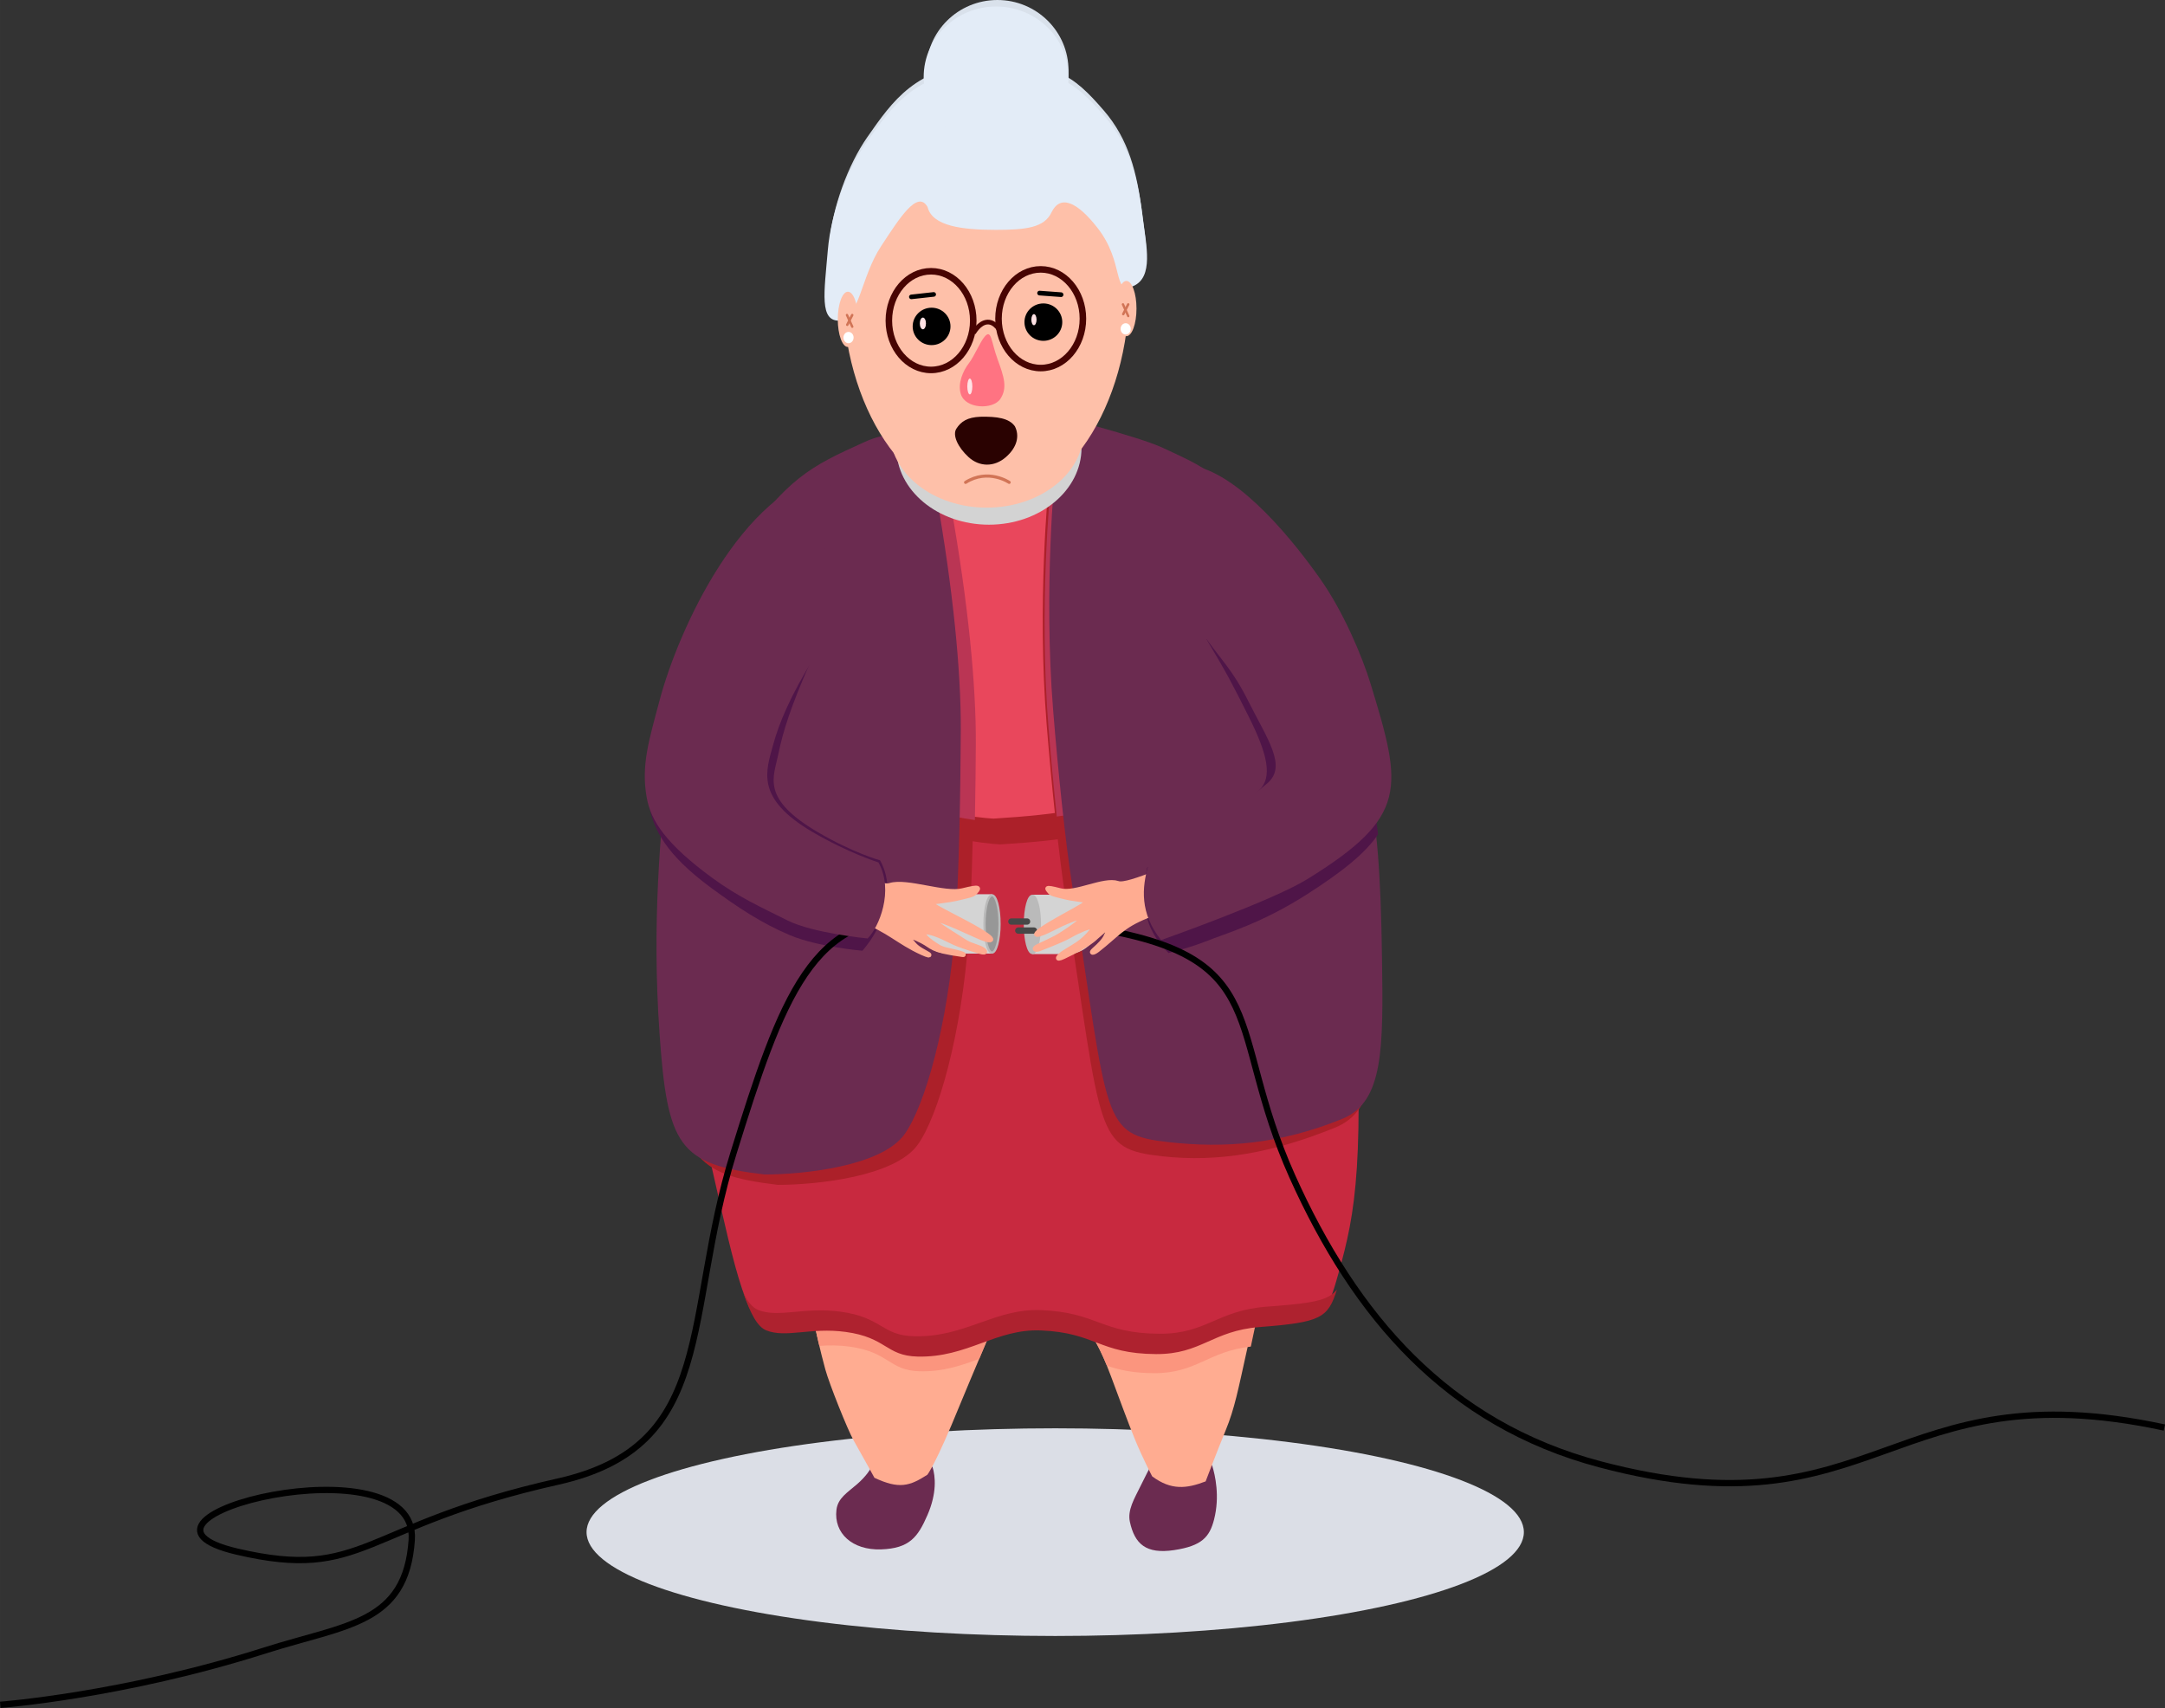 <svg xmlns="http://www.w3.org/2000/svg" xmlns:svg="http://www.w3.org/2000/svg" id="svg8" width="603.251" height="475.838" version="1.1" viewBox="0 0 159.61 125.899"><rect x="0" y="0" width="159.61" height="125.899" fill="#333333" stroke="none"/><g id="layer1" transform="translate(-10.301,-105.447)"><path style="fill:#d9e1eb;fill-opacity:1;stroke:none;stroke-width:.342px;stroke-linecap:butt;stroke-linejoin:miter;stroke-opacity:1" id="path967" d="m 72.338,128.669 c -1.565,0.115 -1.173,-2.075 -0.914,-5.191 0.228,-2.734 1.41,-5.906 2.814,-7.916 1.866,-2.671 3.596,-5.207 8.42,-5.416 5.368,-0.232 6.734,0.8 9.025,3.453 1.809,2.096 2.454,4.544 2.824,7.644 0.221,1.853 0.799,4.242 -0.732,4.888 -1.532,0.646 -0.603,-1.72 -2.6,-4.294 -1.503,-1.938 -2.734,-2.481 -3.374,-1.137 -0.526,1.103 -1.819,1.284 -4.083,1.281 -2.471,-0.003 -4.644,-0.273 -4.991,-1.692 -0.742,-1.298 -2.067,0.862 -3.398,2.893 -1.461,2.228 -1.586,5.233 -2.99,5.487 z"/><ellipse style="fill:#d9e1eb;fill-opacity:1;stroke:none;stroke-width:.503;stroke-linecap:round;stroke-linejoin:round;stroke-miterlimit:4;stroke-dasharray:none;stroke-opacity:1" id="ellipse965" cx="83.831" cy="110.645" rx="5.245" ry="5.198"/><ellipse style="fill:#dbdee6;fill-opacity:1;stroke:none;stroke-width:.24;stroke-linejoin:round;stroke-opacity:1" id="path2003-1" cx="88.094" cy="218.385" rx="34.551" ry="7.654"/><path id="path934" d="m 95.074,213.625 c 0,0 -0.309,0.584 -0.72,1.423 -0.421,0.861 -0.944,1.712 -0.755,2.576 0.355,1.622 1.175,2.398 3.261,2.085 2.052,-0.309 2.615,-0.972 2.944,-2.249 0.44,-1.706 0.082,-3.29 -0.146,-4.01" style="fill:#6b2b50;fill-opacity:1;stroke:none;stroke-width:.367px;stroke-linecap:butt;stroke-linejoin:miter;stroke-opacity:1"/><path id="path924" d="m 89.346,202.131 c 0,0 1.249,0.435 2.856,4.756 0.502,1.349 1.279,3.459 1.746,4.604 0.561,1.378 1.294,2.781 1.294,2.781 1.405,1.045 2.537,0.91 3.942,0.372 0,0 0.811,-2.141 1.474,-3.755 0.677,-1.648 0.921,-3.001 1.596,-6.034 0.696,-3.127 0.875,-4.278 0.875,-4.278 z" style="fill:#ffac91;fill-opacity:1;stroke:none;stroke-width:.367px;stroke-linecap:butt;stroke-linejoin:miter;stroke-opacity:1"/><path style="fill:#6b2b50;fill-opacity:1;stroke:none;stroke-width:.367px;stroke-linecap:butt;stroke-linejoin:miter;stroke-opacity:1" id="path934-0" d="m 74.46,213.738 c 0,0 -0.263,0.492 -0.966,1.106 -0.702,0.615 -1.423,1.019 -1.528,1.897 -0.207,1.727 1.177,2.986 3.284,2.915 2.107,-0.07 2.722,-0.913 3.425,-2.529 0.702,-1.616 0.597,-2.845 0.369,-3.565"/><path style="fill:#fb957e;fill-opacity:1;stroke:none;stroke-width:1.371px;stroke-linecap:butt;stroke-linejoin:miter;stroke-opacity:1" id="path1084" d="m 389.771,758.086 -52.086,5.873 c 0,0 3.891,1.393 9.148,13.842 3.264,1.127 7.034,2.038 13.029,2.074 11.921,0.072 15.055,-6.079 26.988,-7.398 0.056,-0.255 0.098,-0.452 0.152,-0.699 2.12,-9.708 2.768,-13.691 2.768,-13.691 z" transform="scale(0.265)"/><path id="path926" d="m 74.765,214.377 c 0,0 -0.736,-1.355 -1.54,-2.768 -0.425,-0.746 -1.789,-4.151 -2.08,-5.222 -0.81,-2.973 -1.185,-5.371 -1.185,-5.371 l 14.457,0.041 c 0,0 -2.785,6.559 -3.358,7.967 -1.787,4.394 -2.388,5.128 -2.388,5.128 -1.305,0.84 -2.078,1.084 -3.906,0.225 z" style="fill:#ffac91;fill-opacity:1;stroke:none;stroke-width:.367px;stroke-linecap:butt;stroke-linejoin:miter;stroke-opacity:1"/><path style="fill:#fb957e;fill-opacity:1;stroke:none;stroke-width:.363px;stroke-linecap:butt;stroke-linejoin:miter;stroke-opacity:1" id="path1088" d="m 69.96,201.016 c 0,0 0.242,1.525 0.746,3.64 0.676,-0.046 1.414,-0.06 2.244,0.056 2.949,0.411 2.872,1.756 5.155,1.814 1.719,0.044 3.08,-0.429 4.388,-0.917 0.952,-2.256 1.924,-4.552 1.924,-4.552 z"/><path id="path914" d="m 59.598,166.504 c 1.779,-14.388 0.046,-14.538 8.901,-23.455 6.173,-6.216 24.545,-5.925 32.121,1.737 7.962,8.052 8.74,17.493 9.444,30.23 0.891,16.122 0.191,19.75 -1.094,24.313 -0.86,3.053 -0.905,3.226 -5.955,3.617 -3.509,0.272 -4.3,2.011 -7.64,1.991 -4.2,-0.025 -4.42,-1.571 -8.467,-1.74 -3.32,-0.138 -5.406,2.014 -9.086,1.923 -2.342,-0.058 -2.263,-1.402 -5.288,-1.813 -2.599,-0.353 -4.383,0.469 -5.849,-0.116 -1.672,-0.667 -2.628,-6.271 -4.57,-14.561 -1.942,-8.29 -3.192,-16.211 -2.517,-22.126 z" style="fill:#c8293f;fill-opacity:1;stroke:none;stroke-width:.367px;stroke-linecap:butt;stroke-linejoin:miter;stroke-opacity:1"/><path style="fill:#ac2029;fill-opacity:1;stroke:none;stroke-width:.405px;stroke-linecap:butt;stroke-linejoin:miter;stroke-opacity:1" id="path963" d="m 84.058,167.69 c 10.034,-0.603 11.127,-2.264 13.213,-3.832 2.086,-1.568 6.06,-8.806 3.676,-13.632 -2.384,-4.825 -7.848,-13.27 -18.18,-12.184 -10.332,1.086 -10.928,5.429 -12.22,17.251 -1.291,11.822 13.511,12.397 13.511,12.397 z"/><path id="path955" d="m 83.556,165.788 c 10.034,-0.603 11.127,-2.264 13.213,-3.832 2.086,-1.568 6.06,-8.806 3.676,-13.632 -2.384,-4.825 -7.848,-13.27 -18.18,-12.184 -10.332,1.086 -10.928,5.429 -12.22,17.251 -1.291,11.822 13.511,12.397 13.511,12.397 z" style="fill:#e9475c;fill-opacity:1;stroke:none;stroke-width:.405px;stroke-linecap:butt;stroke-linejoin:miter;stroke-opacity:1"/><path style="fill:#ac2029;fill-opacity:1;stroke:none;stroke-width:.367px;stroke-linecap:butt;stroke-linejoin:miter;stroke-opacity:1" id="path959" d="m 87.607,141.247 c 0,0 -0.868,8.631 -0.143,17.613 0.363,4.495 0.889,9.599 1.418,13.01 2.697,17.387 2.12,18.254 7.109,18.81 4.119,0.458 8.14,-0.245 12.746,-2.118 3.067,-1.247 3.06,-4.882 2.971,-11.424 -0.086,-6.301 -0.375,-9.976 -1.087,-13.257 -1.788,-8.246 -0.364,-9.392 -5.59,-16.217 -4.868,-6.358 -6.579,-6.783 -9.45,-8.151 -1.787,-0.852 -8.234,-2.479 -8.234,-2.479 z"/><path style="fill:#ba3554;fill-opacity:1;stroke:none;stroke-width:1.389px;stroke-linecap:butt;stroke-linejoin:miter;stroke-opacity:1" id="path989" d="m 330.133,517.92 0.979,15.93 c 0,0 -3.278,32.62 -0.539,66.566 0.646,8.008 1.436,16.505 2.293,24.625 22.385,-2.927 26.38,-8.04 32.875,-12.922 7.885,-5.927 22.904,-33.284 13.893,-51.521 -5.593,-11.32 -15.677,-27.904 -31.855,-37.879 -8.596,-2.512 -17.645,-4.799 -17.645,-4.799 z" transform="scale(0.265)"/><path id="path920" d="m 88.086,140.206 c 0,0 -0.868,8.631 -0.143,17.613 0.363,4.495 0.889,9.599 1.418,13.01 2.697,17.387 2.12,18.254 7.109,18.81 4.119,0.458 8.187,0.152 12.793,-1.721 3.067,-1.247 3.014,-5.28 2.924,-11.821 -0.086,-6.301 -0.375,-9.976 -1.087,-13.257 -1.788,-8.246 -0.364,-9.392 -5.59,-16.217 -4.868,-6.358 -6.579,-6.783 -9.45,-8.151 -1.787,-0.852 -8.234,-2.479 -8.234,-2.479 z" style="fill:#6b2b50;fill-opacity:1;stroke:none;stroke-width:.367px;stroke-linecap:butt;stroke-linejoin:miter;stroke-opacity:1"/><path style="fill:#ac2029;fill-opacity:1;stroke:none;stroke-width:.367px;stroke-linecap:butt;stroke-linejoin:miter;stroke-opacity:1" id="path961" d="m 67.646,192.785 c 2.881,0 8.603,-0.604 10.303,-2.944 1.531,-2.106 3.227,-8.162 3.749,-15.18 0.296,-3.974 0.396,-10.434 0.415,-14.62 0.02,-4.33 -0.559,-10.358 -1.826,-17.484 -0.522,-2.934 -1.302,-4.751 -4.859,-3.143 -4.098,1.853 -5.71,2.283 -9.91,7.391 -4.21,5.121 -4.388,8.307 -4.979,14.837 -0.562,6.206 -1.211,12.467 -0.635,20.753 0.576,8.286 1.423,9.647 7.742,10.39 z"/><path style="fill:#ba3554;fill-opacity:1;stroke:none;stroke-width:1.389px;stroke-linecap:butt;stroke-linejoin:miter;stroke-opacity:1" id="path984" d="m 293.346,524.652 c -2.198,0.038 -4.901,0.748 -8.262,2.268 -3.673,1.661 -6.794,3.017 -9.666,4.381 -6.37,10.199 -8.189,25.63 -10.682,48.445 -3.915,35.841 31.256,44.313 45.348,46.27 0.143,-7.607 0.237,-15.049 0.266,-21.137 0.076,-16.367 -2.113,-39.15 -6.902,-66.08 -1.479,-8.318 -3.509,-14.26 -10.102,-14.146 z" transform="scale(0.265)"/><path id="path922" d="m 66.666,192.022 c 2.881,0 8.603,-0.604 10.303,-2.944 1.531,-2.106 3.227,-8.162 3.749,-15.18 0.296,-3.974 0.396,-10.434 0.415,-14.62 0.02,-4.33 -0.559,-10.358 -1.826,-17.484 -0.522,-2.934 -1.699,-5.38 -5.256,-3.771 -4.098,1.853 -5.644,2.614 -9.513,8.019 -3.859,5.391 -4.388,8.307 -4.979,14.837 -0.562,6.206 -1.211,12.467 -0.635,20.753 0.576,8.286 1.423,9.647 7.742,10.39 z" style="fill:#6b2b50;fill-opacity:1;stroke:none;stroke-width:.367px;stroke-linecap:butt;stroke-linejoin:miter;stroke-opacity:1"/><ellipse style="mix-blend-mode:multiply;fill:#d3d3d3;fill-opacity:1;stroke:none;stroke-width:.215;stroke-linecap:round;stroke-linejoin:round;stroke-miterlimit:4;stroke-dasharray:none;stroke-opacity:1" id="ellipse969" cx="83.209" cy="138.458" rx="6.825" ry="5.665"/><ellipse id="path916" cx="82.991" cy="126.693" rx="10.568" ry="15.871" style="fill:#fec0a9;fill-opacity:1;stroke:none;stroke-width:.231;stroke-linejoin:round;stroke-opacity:1"/><ellipse id="path1007" cx="83.044" cy="137.201" rx="7.155" ry="5.665" style="fill:#fec0a9;fill-opacity:1;stroke:none;stroke-width:.22;stroke-linecap:round;stroke-linejoin:round;stroke-miterlimit:4;stroke-dasharray:none;stroke-opacity:1"/><path id="path936" d="m 82.883,130.274 c -0.347,0.415 -0.746,1.418 -1.157,1.953 -0.412,0.537 -0.844,1.468 -0.588,2.275 0.349,1.103 2.382,1.155 2.913,0.347 0.531,-0.807 0.276,-1.608 -0.204,-2.915 -0.48,-1.307 -0.448,-2.277 -0.964,-1.661 z" style="fill:#ff7382;fill-opacity:1;stroke:none;stroke-width:.434px;stroke-linecap:round;stroke-linejoin:miter;stroke-opacity:1"/><ellipse id="path938" cx="78.941" cy="129.079" rx="3.111" ry="3.637" style="fill:none;fill-opacity:1;stroke:#480402;stroke-width:.482;stroke-linejoin:round;stroke-miterlimit:4;stroke-dasharray:none;stroke-opacity:1"/><ellipse style="fill:none;fill-opacity:1;stroke:#480402;stroke-width:.482;stroke-linejoin:round;stroke-miterlimit:4;stroke-dasharray:none;stroke-opacity:1" id="ellipse940" cx="87.025" cy="128.94" rx="3.111" ry="3.637"/><ellipse id="path947" cx="78.98" cy="129.507" rx="1.174" ry="1.159" style="fill:#000;fill-opacity:1;stroke:#000;stroke-width:.44;stroke-linecap:round;stroke-linejoin:round;stroke-miterlimit:4;stroke-dasharray:none;stroke-opacity:1"/><ellipse style="fill:#000;fill-opacity:1;stroke:#000;stroke-width:.44;stroke-linecap:round;stroke-linejoin:round;stroke-miterlimit:4;stroke-dasharray:none;stroke-opacity:1" id="ellipse949" cx="87.221" cy="129.192" rx="1.174" ry="1.159"/><path id="path951" d="m 82.069,129.995 c 0,0 0.413,-0.771 1.026,-0.807 0.612,-0.036 0.995,0.754 0.995,0.754" style="fill:none;stroke:#480402;stroke-width:.347px;stroke-linecap:butt;stroke-linejoin:miter;stroke-opacity:1"/><path id="path953" d="m 72.25,129.079 c -1.576,0.115 -1.181,-2.075 -0.92,-5.191 0.229,-2.734 1.42,-5.906 2.833,-7.916 1.879,-2.671 3.621,-5.207 8.478,-5.416 5.406,-0.232 6.781,0.8 9.087,3.453 1.822,2.096 2.471,4.544 2.843,7.644 0.222,1.853 0.805,4.242 -0.738,4.888 -1.543,0.646 -0.608,-1.72 -2.618,-4.294 -1.513,-1.938 -2.753,-2.481 -3.398,-1.137 -0.529,1.103 -1.832,1.284 -4.111,1.281 -2.488,-0.003 -4.676,-0.273 -5.025,-1.692 -0.747,-1.298 -2.081,0.862 -3.422,2.893 -1.471,2.228 -1.597,5.233 -3.011,5.487 z" style="fill:#e3ecf7;fill-opacity:1;stroke:none;stroke-width:.344px;stroke-linecap:butt;stroke-linejoin:miter;stroke-opacity:1"/><ellipse id="path993" cx="83.736" cy="111.125" rx="5.339" ry="5.198" style="fill:#e3ecf7;fill-opacity:1;stroke:none;stroke-width:.507;stroke-linecap:round;stroke-linejoin:round;stroke-miterlimit:4;stroke-dasharray:none;stroke-opacity:1"/><path id="path1001" d="m 84.456,139.143 c -0.863,0.753 -1.96,0.724 -2.754,-0.006 -0.794,-0.73 -1.198,-1.621 -0.894,-2.092 0.339,-0.526 0.806,-0.836 1.756,-0.878 1.238,-0.029 2.144,0.106 2.561,0.712 0.338,0.669 0.194,1.512 -0.669,2.264 z" style="fill:#2a0201;fill-opacity:1;stroke:none;stroke-width:.331px;stroke-linecap:butt;stroke-linejoin:miter;stroke-opacity:1"/><ellipse id="path1003" cx="81.799" cy="133.936" rx=".186" ry=".584" style="fill:#ffe2e5;fill-opacity:1;stroke:none;stroke-width:.169;stroke-linecap:round;stroke-linejoin:round;stroke-miterlimit:4;stroke-dasharray:none;stroke-opacity:1"/><path id="path1005" d="m 81.486,141.004 c 1.67,-1.051 3.214,-0.001 3.214,-0.001" style="fill:none;stroke:#d17456;stroke-width:.229;stroke-linecap:round;stroke-linejoin:miter;stroke-miterlimit:4;stroke-dasharray:none;stroke-opacity:1"/><ellipse id="path1012" cx="93.341" cy="128.192" rx=".745" ry="2.037" style="fill:#fec0a9;fill-opacity:1;stroke:none;stroke-width:.229;stroke-linecap:round;stroke-linejoin:round;stroke-miterlimit:4;stroke-dasharray:none;stroke-opacity:1"/><ellipse style="fill:#fec0a9;fill-opacity:1;stroke:none;stroke-width:.229;stroke-linecap:round;stroke-linejoin:round;stroke-miterlimit:4;stroke-dasharray:none;stroke-opacity:1" id="ellipse1014" cx="72.81" cy="128.987" rx=".745" ry="2.037"/><path id="path1022" d="m 77.488,127.331 1.648,-0.182" style="fill:none;stroke:#000;stroke-width:.337;stroke-linecap:round;stroke-linejoin:miter;stroke-miterlimit:4;stroke-dasharray:none;stroke-opacity:1"/><path id="path1024" d="m 86.941,127.051 1.586,0.117" style="fill:none;stroke:#000;stroke-width:.345px;stroke-linecap:round;stroke-linejoin:miter;stroke-opacity:1"/><ellipse style="fill:#ffe2e5;fill-opacity:1;stroke:none;stroke-width:.161;stroke-linecap:round;stroke-linejoin:round;stroke-miterlimit:4;stroke-dasharray:none;stroke-opacity:1" id="ellipse1028" cx="78.339" cy="129.288" rx=".227" ry=".432"/><ellipse id="ellipse1028-2" cx="86.527" cy="129.011" rx=".192" ry=".409" style="fill:#ffe2e5;fill-opacity:1;stroke:none;stroke-width:.144;stroke-linecap:round;stroke-linejoin:round;stroke-miterlimit:4;stroke-dasharray:none;stroke-opacity:1"/><path id="path1045" d="m 72.742,128.667 0.39,0.864" style="fill:none;stroke:#d17456;stroke-width:.173;stroke-linecap:round;stroke-linejoin:miter;stroke-miterlimit:4;stroke-dasharray:none;stroke-opacity:1"/><path id="path1047" d="m 72.764,129.387 0.365,-0.716" style="fill:none;stroke:#d17456;stroke-width:.181;stroke-linecap:round;stroke-linejoin:miter;stroke-miterlimit:4;stroke-dasharray:none;stroke-opacity:1"/><path style="fill:none;stroke:#d17456;stroke-width:.173;stroke-linecap:round;stroke-linejoin:miter;stroke-miterlimit:4;stroke-dasharray:none;stroke-opacity:1" id="path1049" d="m 93.089,127.882 0.39,0.864"/><path style="fill:none;stroke:#d17456;stroke-width:.181;stroke-linecap:round;stroke-linejoin:miter;stroke-miterlimit:4;stroke-dasharray:none;stroke-opacity:1" id="path1051" d="m 93.111,128.601 0.365,-0.716"/><ellipse id="path1072" cx="93.29" cy="129.689" rx=".375" ry=".417" style="fill:#fff;fill-opacity:1;stroke:none;stroke-width:.136;stroke-linecap:round;stroke-linejoin:round;stroke-miterlimit:4;stroke-dasharray:none;stroke-opacity:1"/><ellipse style="fill:#fff;fill-opacity:1;stroke:none;stroke-width:.136;stroke-linecap:round;stroke-linejoin:round;stroke-miterlimit:4;stroke-dasharray:none;stroke-opacity:1" id="ellipse1082" cx="72.856" cy="130.33" rx=".375" ry=".417"/><rect style="fill:#d4d4d4;fill-opacity:1;stroke:none;stroke-width:.209;stroke-linejoin:round;stroke-opacity:1" id="rect919" width="3.228" height="4.376" x="80.208" y="171.362"/><ellipse style="fill:#d4d4d4;fill-opacity:1;stroke:none;stroke-width:.166;stroke-linejoin:round;stroke-opacity:1" id="ellipse921" cx="80.211" cy="173.55" rx="2.276" ry="2.189"/><rect id="rect925" width="2.766" height="4.376" x="-89.178" y="171.398" transform="scale(-1,1)" style="fill:#d4d4d4;fill-opacity:1;stroke:none;stroke-width:.193;stroke-linejoin:round;stroke-opacity:1"/><ellipse id="ellipse927" cx="-88.976" cy="173.586" rx="2.276" ry="2.189" transform="scale(-1,1)" style="fill:#d4d4d4;fill-opacity:1;stroke:none;stroke-width:.166;stroke-linejoin:round;stroke-opacity:1"/><ellipse style="fill:#bababa;fill-opacity:1;stroke:#bababa;stroke-width:.165;stroke-linejoin:round;stroke-opacity:1" id="ellipse923" cx="-86.412" cy="173.588" rx=".554" ry="2.11" transform="scale(-1,1)"/><ellipse id="path913" cx="83.436" cy="173.552" rx=".554" ry="2.11" style="fill:#979797;fill-opacity:1;stroke:#bababa;stroke-width:.165;stroke-linejoin:round;stroke-opacity:1"/><path id="path929" d="M 86.019,173.375 H 84.861" style="fill:none;stroke:#474747;stroke-width:.465;stroke-linecap:round;stroke-linejoin:miter;stroke-miterlimit:4;stroke-dasharray:none;stroke-opacity:1"/><path style="fill:none;stroke:#474747;stroke-width:.465;stroke-linecap:round;stroke-linejoin:miter;stroke-miterlimit:4;stroke-dasharray:none;stroke-opacity:1" id="path933" d="M 86.528,174.041 H 85.371"/><path style="fill:#4f1548;fill-opacity:1;stroke:none;stroke-width:.367px;stroke-linecap:butt;stroke-linejoin:miter;stroke-opacity:1" id="path954" d="m 71.357,140.838 c -6.656,1.341 -10.853,11.61 -12.244,16.847 -0.789,2.969 -1.371,4.786 -0.946,7.167 0.305,1.713 1.217,3.579 4.569,6.046 1.988,1.463 3.734,2.612 5.793,3.481 2.058,0.87 5.353,1.15 5.353,1.15 1.629,-1.881 2.468,-4.581 1.3,-6.666 0,0 -1.972,-0.536 -4.606,-2.086 -4.187,-2.465 -3.245,-4.02 -2.907,-5.687 0.35,-1.728 0.941,-3.578 2.339,-6.754"/><path id="path943" d="m 78.317,173.302 c -8.084,-0.929 -10.425,5.824 -13.94,17.136 -3.744,12.05 -1.141,21.58 -12.935,24.22 -14.578,3.264 -14.24,7.372 -23.68,5.159 -10.599,-2.484 13.408,-8.362 12.894,-0.857 -0.424,6.198 -4.809,6.232 -10.823,8.146 -10.455,3.327 -19.513,4.008 -19.513,4.008" style="fill:none;stroke:#000;stroke-width:.465;stroke-linecap:butt;stroke-linejoin:miter;stroke-miterlimit:4;stroke-dasharray:none;stroke-opacity:1"/><path id="path939" d="m 66.156,171.862 c 0.151,0.214 6.987,1.127 7.587,1.355 2.152,0.818 2.731,1.62 4.541,2.451 0.435,0.2 0.685,0.246 0.342,0.061 -0.698,-0.377 -0.831,-0.51 -1.121,-0.861 -0.273,-0.33 -0.419,-0.666 0.76,-0.066 0.871,0.443 0.574,0.664 2.984,1.004 0.285,0.04 -0.312,-0.142 -0.531,-0.188 -1.019,-0.217 -1.072,-0.249 -1.528,-0.555 -1.29,-0.866 -1.029,-1.272 0.595,-0.555 0.683,0.302 0.75,0.466 2.744,1.064 0.625,0.187 0.35,-0.129 -0.146,-0.294 -0.916,-0.305 -0.868,-0.364 -1.486,-0.744 -2.453,-1.509 -2.769,-2.047 1.355,-0.147 1.255,0.594 2.058,0.553 -1.224,-1.153 -3.282,-1.706 -2.146,-1.075 0.105,-1.639 0.498,-0.125 0.882,-0.18 1.047,-0.371 0.242,-0.28 0.512,-0.474 -0.917,-0.119 -1.334,0.331 -4.1,-0.772 -5.338,-0.391 -0.91,0.342 -5.178,-2.096 -6.461,-2.048 -0.789,0.029 -3.226,1.062 -3.499,1.197" style="fill:#ffac91;fill-opacity:1;stroke:#ffac91;stroke-width:.366px;stroke-linecap:butt;stroke-linejoin:miter;stroke-opacity:1"/><path id="path930" d="m 71.633,140.263 c -6.656,1.341 -11.316,11.577 -12.707,16.814 -0.789,2.969 -1.371,4.786 -0.946,7.167 0.305,1.713 1.432,3.414 4.784,5.881 1.988,1.463 3.692,2.214 5.586,3.166 1.895,0.951 5.913,1.333 5.913,1.333 0.833,-0.811 1.966,-3.523 0.798,-5.607 0,0 -2.257,-0.709 -4.89,-2.26 -4.187,-2.465 -3.407,-4.451 -2.885,-6.364 0.447,-1.641 1.252,-3.601 3.065,-6.532" style="fill:#6b2b50;fill-opacity:1;stroke:none;stroke-width:.367px;stroke-linecap:butt;stroke-linejoin:miter;stroke-opacity:1"/><path style="fill:#4f1548;fill-opacity:1;stroke:none;stroke-width:1.389px;stroke-linecap:butt;stroke-linejoin:miter;stroke-opacity:1" id="path952" d="m 372.344,531.639 2.152,44.041 c 5.906,9.931 7.053,12.175 11.721,21.477 5.265,10.492 6.791,16.953 2.924,20.609 -6.294,5.95 -15.406,11.584 -20.791,15.342 -3.902,2.723 -10.33,6.129 -10.33,6.129 -1.172,5.983 -2.656,15.358 5.947,23.767 0,0 5.777,-1.43 10.106,-3.141 6.253,-2.472 15.822,-5.143 28.428,-13.208 10.004,-6.401 16.244,-11.464 19.746,-16.65 -0.596,-5.313 -1.359,-10.039 -2.338,-14.551 -6.759,-31.165 -1.377,-35.496 -21.129,-61.295 -4.474,-5.843 -8.232,-10.343 -11.529,-13.908 -4.747,-4.283 -9.844,-7.617 -14.906,-8.611 z" transform="scale(0.265)"/><path id="path941" d="m 90.752,173.831 c 13.56,2.117 9.893,7.349 14.817,18.322 4.63,10.319 11.443,18.256 22.688,21.233 20.476,5.42 21.365,-7.078 41.606,-2.712" style="fill:none;stroke:#000;stroke-width:.465;stroke-linecap:butt;stroke-linejoin:miter;stroke-miterlimit:4;stroke-dasharray:none;stroke-opacity:1"/><path style="fill:#ffac91;fill-opacity:1;stroke:#ffac91;stroke-width:.32px;stroke-linecap:butt;stroke-linejoin:miter;stroke-opacity:1" id="path911" d="m 101.351,172.037 c -0.128,0.192 -6.003,0.74 -6.512,0.946 -1.825,0.736 -2.161,1.363 -3.62,2.501 -0.341,0.266 -0.561,0.227 -0.282,-0.017 1.021,-0.895 0.825,-1.045 1.07,-1.36 0.231,-0.297 1.189,-1.404 -0.866,0.405 -0.122,0.108 -0.513,0.567 -2.409,1.462 -0.716,0.338 -0.413,-0.07 0.078,-0.369 0.919,-0.559 1.117,-0.686 1.41,-0.96 0.953,-0.891 0.872,-1.145 -0.504,-0.499 -0.579,0.271 -0.495,0.373 -2.776,1.251 -0.356,0.137 -0.506,-0.025 -0.119,-0.206 1.432,-0.668 1.428,-0.68 1.952,-1.022 2.08,-1.358 1.473,-1.47 -1.149,-0.133 -1.064,0.535 -1.745,0.498 1.038,-1.038 2.783,-1.536 1.819,-0.967 -0.089,-1.475 -0.422,-0.112 -0.747,-0.162 -0.887,-0.334 -0.205,-0.252 -0.434,-0.426 0.778,-0.107 1.131,0.298 3.196,-0.882 4.245,-0.539 0.771,0.308 4.67,-1.699 5.758,-1.656 0.669,0.026 2.735,0.956 2.966,1.077"/><path id="path928" d="m 98.304,139.785 c 3.561,0.699 7.559,5.82 9.343,8.355 1.715,2.436 3.096,5.746 3.679,7.651 2.372,7.748 2.848,9.836 -4.669,14.473 -2.599,1.603 -10.755,4.478 -10.755,4.478 -1.594,-1.98 -1.409,-3.9 -0.947,-5.495 0,0 6.338,-3.897 8.812,-6.093 1.413,-1.254 -0.025,-3.211 -1.418,-5.987 -1.235,-2.461 -1.949,-2.944 -3.726,-5.473" style="fill:#6b2b50;fill-opacity:1;stroke:none;stroke-width:.367px;stroke-linecap:butt;stroke-linejoin:miter;stroke-opacity:1"/><path style="fill:#ae222f;fill-opacity:1;stroke:none;stroke-width:1.389px;stroke-linecap:butt;stroke-linejoin:miter;stroke-opacity:1" id="path973" d="m 245.682,757.541 c 1.964,5.83 3.966,9.47 6.355,10.424 5.541,2.211 12.283,-0.896 22.107,0.439 11.436,1.555 11.137,6.634 19.988,6.854 13.91,0.345 21.791,-7.79 34.34,-7.268 15.295,0.637 16.129,6.482 32.002,6.576 12.625,0.075 15.613,-6.499 28.875,-7.525 16.85,-1.305 18.977,-2.409 21.475,-10.482 -0.037,0.047 -0.061,0.116 -0.1,0.162 -0.519,0.628 -1.12,1.152 -1.85,1.6 -0.729,0.448 -1.587,0.818 -2.615,1.131 -1.028,0.313 -2.229,0.57 -3.645,0.795 -2.832,0.449 -6.527,0.767 -11.439,1.137 -1.706,0.128 -3.246,0.343 -4.662,0.621 -1.416,0.278 -2.707,0.62 -3.912,1 -2.411,0.759 -4.481,1.674 -6.531,2.555 -2.05,0.881 -4.081,1.728 -6.41,2.35 -1.165,0.311 -2.403,0.566 -3.758,0.74 -1.354,0.175 -2.825,0.269 -4.449,0.26 -2.042,-0.012 -3.841,-0.113 -5.459,-0.283 -1.618,-0.17 -3.053,-0.408 -4.365,-0.693 -2.624,-0.571 -4.755,-1.331 -6.867,-2.107 -2.112,-0.776 -4.206,-1.568 -6.756,-2.207 -1.275,-0.319 -2.664,-0.601 -4.227,-0.822 -1.562,-0.221 -3.298,-0.381 -5.266,-0.461 -1.615,-0.065 -3.153,0.004 -4.639,0.176 -1.486,0.172 -2.92,0.445 -4.32,0.787 -2.801,0.684 -5.473,1.641 -8.189,2.604 -2.716,0.963 -5.475,1.933 -8.451,2.639 -1.488,0.353 -3.031,0.64 -4.648,0.828 -1.617,0.188 -3.31,0.278 -5.1,0.234 -1.139,-0.028 -2.129,-0.13 -3.016,-0.293 -0.886,-0.163 -1.669,-0.387 -2.387,-0.652 -1.436,-0.531 -2.62,-1.235 -3.887,-1.98 -1.267,-0.746 -2.616,-1.534 -4.385,-2.232 -1.769,-0.698 -3.956,-1.307 -6.898,-1.695 -2.528,-0.334 -4.858,-0.391 -7.02,-0.322 -2.162,0.069 -4.156,0.265 -6.012,0.432 -1.856,0.167 -3.575,0.306 -5.186,0.266 -1.611,-0.04 -3.113,-0.262 -4.539,-0.814 -0.813,-0.315 -1.583,-0.921 -2.322,-1.803 -0.634,-0.757 -1.236,-1.813 -1.834,-2.965 z" transform="scale(0.265)"/></g></svg>